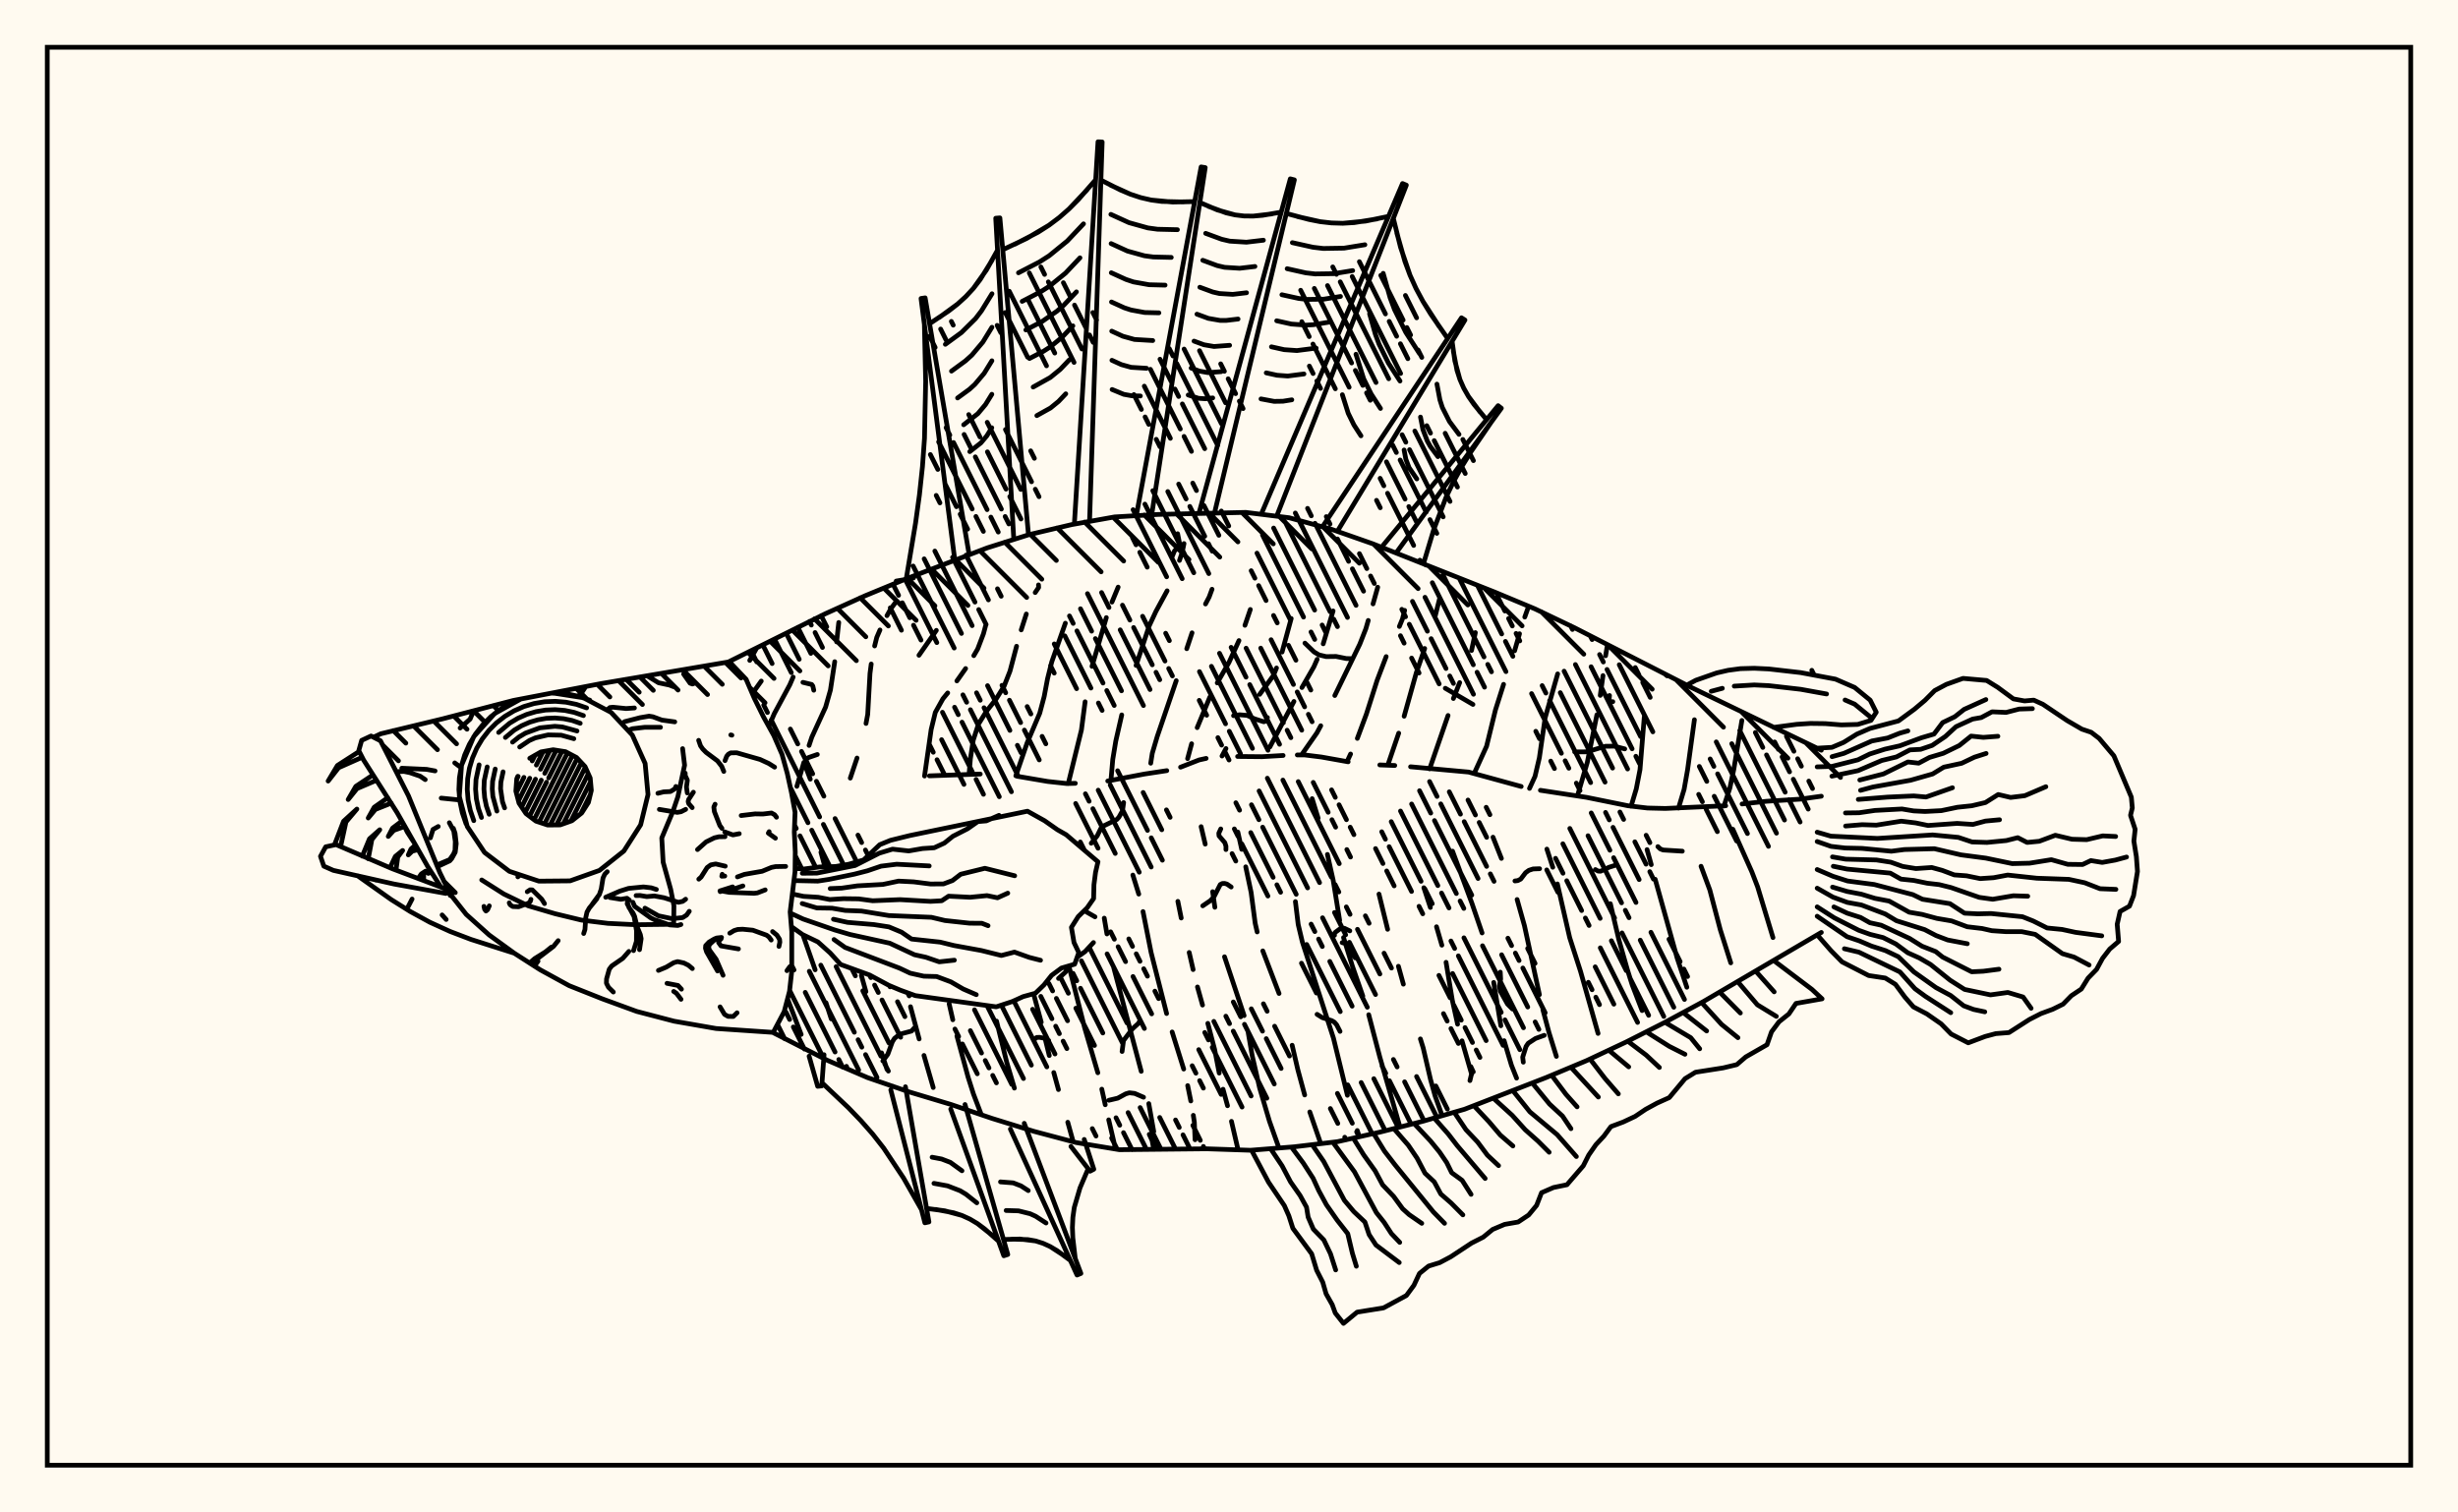 <svg xmlns="http://www.w3.org/2000/svg" width="520" height="320"><rect x="0" y="0" width="520" height="320" fill="floralwhite"/><rect x="10" y="10" width="500" height="300" stroke="black" stroke-width="1" fill="none"/><path stroke="black" stroke-width="1" fill="none" stroke-linecap="round" stroke-linejoin="round" d="
M 154.32 139.94 174.61 129.85 183.04 126.04 191.59 122.51 208.87 115.91 217.69 113.12 226.69 111 235.8 109.37 245.03 108.84 263.53 108.41 272.71 109.54 281.63 111.97 290.36 115.03 316.16 125.25 324.7 128.81 333.04 132.79 357.75 145.42 385.31 158.73 
M 385.31 197.28 360.37 211.9 352.23 216.3 343.98 220.48 335.61 224.42 327.08 227.99 309.84 234.69 300.95 237.25 291.98 239.52 282.96 241.55 273.77 242.64 264.55 243.37 255.31 243.06 236.81 243.25 227.68 241.74 218.74 239.37 209.9 236.64 201.15 233.67 192.29 231.01 183.54 228 175.04 224.34 163.58 218.49 
M 196.62 164.15 207.38 163.77 
M 215.14 164.23 221.65 165.34 225.71 165.78 227.49 165.73 
M 234.35 165.24 242.1 163.77 246.84 163.05 
M 249.75 162.32 253.67 160.79 255.16 160.46 
M 261.82 160.05 266.97 160.1 271.45 159.84 
M 274.45 159.73 276.02 159.73 279.56 160.17 285.21 161.18 
M 291.9 161.84 295.07 161.96 
M 298.41 162.23 310.69 163.35 321.82 166.4 
M 325.88 167.21 335.63 168.7 344.41 170.48 348.53 170.96 352.31 171.05 365.08 170.48 
M 368.54 170.1 373.72 169.53 380.86 169.08 385.31 168.46 
M 160.09 137.08 158.61 139.73 
M 161.05 144.1 159.15 146.75 
M 166.61 211.34 169.49 218.86 
M 167.79 143.25 167.09 144.88 163.8 151 162.64 153.7 
M 169.9 197.91 172.45 205.19 
M 174.74 212.15 175.86 215.58 
M 179.07 225.61 179.27 226.16 
M 177.44 131.7 176.99 135.81 
M 176.59 140 175.68 146 174.66 149.6 171.74 155.97 171.16 157.72 
M 170.06 161.31 168.58 166.37 
M 173.67 180.31 174.52 183.4 
M 182.23 206.39 183.19 209.81 
M 186.5 222.76 187.65 226.27 
M 188.87 229.81 188.88 229.83 
M 193.53 121.78 193.23 122.3 
M 189.41 127.52 188.45 128.81 187.64 130.26 
M 186.16 133.28 185.48 134.86 185.03 136.67 
M 184.31 140.49 184.05 142.49 183.57 151.14 183.21 153.07 
M 181.31 160.38 179.88 164.63 
M 192.62 213 194.45 219.82 
M 195.47 223.31 197.43 230.1 
M 198.09 133.37 194.41 138.64 
M 200.8 212.4 201.57 215.76 
M 202.44 219.19 204.8 227.89 205.94 231.47 207.61 235.86 
M 208.52 132.35 208.05 134.1 206.83 137.31 206.01 138.72 
M 204.28 141.45 202.43 144.07 
M 200.49 146.61 199.48 147.84 197.87 150.73 196.99 154.36 195.59 164.19 
M 210.82 216.04 212.98 224.76 214.6 230.22 
M 217.12 129.91 216.04 133.27 
M 215.06 136.73 213.67 141.99 212.41 145.2 210.7 147.95 208.71 150.45 206.99 153.22 205.89 156.62 205.29 160.53 205.01 163.82 
M 218.65 210.25 220.28 216.28 
M 221.11 219.8 221.98 223.33 
M 222.93 226.93 223.92 230.53 
M 225.89 237.44 227.04 241.57 
M 225.38 131.85 222.5 140.05 221.61 143.61 220.9 147.37 219.96 150.9 217.28 157.21 214.9 164.14 
M 226.2 204.65 229.46 217.46 232.25 226.97 
M 233.09 230.44 233.82 233.74 
M 234.55 236.93 235.98 243.01 
M 236.55 124.22 235.24 127.39 
M 234.05 130.67 231.02 140.99 
M 229.56 148.48 228.78 154.44 225.99 165.79 
M 233.61 194.26 234.18 197.6 
M 235.55 204.49 241.43 226.67 
M 243.03 233.5 244.08 239.41 
M 244.39 242.04 244.51 243.11 
M 250.48 115 250.09 116.88 249.52 118.58 
M 246.91 125 244.54 129.36 243.12 132.41 240.34 140.79 
M 237.31 151.26 236.05 156.79 235.41 160.68 235.02 165.18 
M 239.66 185.14 240.91 189.17 
M 241.81 192.87 243.52 201.53 246.8 214.44 
M 247.97 218.34 250.42 226.19 
M 251.26 229.69 251.92 232.94 
M 252.45 235.98 252.67 237.43 252.82 241.14 
M 256.41 124.67 255.8 126.32 255.03 127.79 
M 252.18 133.89 251.06 137.25 
M 248.84 144.02 244.81 155.85 243.77 159.37 243.44 161.48 
M 249.18 190.71 249.89 194.23 
M 251.58 201.52 252.41 205.14 
M 253.33 208.82 254.4 212.65 
M 255.52 216.52 256.96 222.04 257.93 227.04 
M 258.74 230.46 259.69 233.95 
M 260.52 237.25 261.92 243.28 
M 264.51 128.95 263.37 132.3 
M 262.11 135.53 259.99 140.16 257.51 144.49 
M 255.95 147.48 253.27 153.95 
M 252.09 157.36 251.24 160.51 
M 254.1 174.9 254.97 178.6 
M 256.54 188.66 257.01 191.96 
M 259.05 202.43 263.2 214.88 
M 264.06 218.47 264.91 223.37 266.48 230.19 268.57 237.27 270.57 242.89 
M 273.16 130.86 271.23 137.96 
M 270.05 141.33 269.39 142.94 266.49 146.91 
M 259.36 158.37 258.52 159.96 
M 261.87 176.04 262.69 179.7 
M 263.54 183.4 264.68 188.82 265.54 195.35 265.96 197.18 
M 267.15 201.19 270.59 210.2 
M 273.36 221.15 274.57 226.36 276.01 231.67 
M 277.09 235.26 279.41 241.97 
M 282.02 129.26 279.93 136.22 
M 278.65 139.5 277.95 141.09 275.43 145.47 
M 273.74 148.41 268.64 158.05 
M 274.05 190.76 274.64 195.61 275.52 199.31 282.1 219.65 285.05 231.74 
M 287.14 239.19 287.57 240.51 
M 291.46 124.24 290.47 127.77 
M 289.46 131.27 288.95 133.03 287.67 136.29 282.38 147.16 
M 279.41 153.55 278.59 155.07 275.36 159.7 
M 277.59 168.98 278.86 173.11 
M 280.82 180.78 282.05 186.29 283.41 194.74 
M 284.23 198.36 286.11 204.42 288.31 210.74 
M 289.56 214.69 291.91 223.67 296.17 238.46 
M 297.16 129.14 296.7 130.94 296.04 132.55 
M 293.25 138.92 291.33 143.96 289.07 151.07 287.15 156.23 
M 285.72 159.53 284.97 161.15 
M 291.73 189.17 293.56 196.62 
M 295.84 204.44 296.89 208.23 
M 300.49 219.81 301.08 221.71 302.63 228.38 303.6 231.86 305.09 236.06 
M 304.55 126.67 303.64 130.28 
M 301.4 137.2 299.62 142.36 297.05 151.54 
M 295.9 155.12 293.59 161.89 
M 301.22 187.82 302.6 192 
M 303.9 196.08 305.03 199.98 
M 305.92 203.6 307.25 211.66 308.36 216.7 
M 309.29 220.21 311.33 227.29 
M 312.12 133.84 311.31 137.63 
M 308.8 144.42 307.47 147.79 
M 306.34 151.38 302.44 162.68 
M 307.29 180.08 311.4 191.14 313.54 197.39 
M 316 207.86 317.51 217.03 
M 318.2 220.18 319.75 225.37 320.84 228.11 
M 323.39 128.26 322.57 130.56 
M 321.46 134.08 320.42 137.7 
M 318.09 144.79 316.37 150.2 314.49 157.89 311.89 163.6 
M 315.85 177.13 317.63 181.62 
M 320.95 190.32 322.5 195.84 325.67 210.45 
M 326.4 213.62 327.71 218.51 329.26 223.51 
M 329.53 142.58 326.88 151.88 325.66 160.32 324.74 164.26 323.57 166.81 
M 327.25 179.65 328.5 183.49 
M 329.47 187.02 332.08 198.41 334.37 205.52 338.08 218.65 
M 340.06 136.42 339.67 138.74 
M 339.12 142.94 338.54 147.13 
M 337.83 151.23 335.8 161.3 333.71 168.4 
M 340.68 191.21 342.48 198.84 344.28 205.16 345.31 208.41 347.39 213.81 
M 347.86 151.64 346.95 162.83 346.16 166.91 345.06 170.59 
M 348.44 179.76 349.33 182.94 
M 350.16 186.03 354.81 202.71 356.86 208.88 
M 358.46 152.28 357.01 162.89 356.28 167.02 355.09 170.98 
M 359.86 183.28 361.72 188.3 363.93 196.7 366.15 203.72 
M 368.5 152.43 366.8 162.74 365.96 166.73 364.71 170.53 
M 366.59 175.45 370.61 184.46 371.84 187.66 375.08 198.37 
M 241.92 232.15 240.04 231.34 238.92 231.21 238.16 231.43 236.46 232.35 234.59 232.79 
M 325.71 183.8 324.33 183.85 323.44 184.14 322.75 184.64 321.72 185.99 321.1 186.31 320.49 186.39 
M 231.33 199.42 229.54 201.34 227.86 202.54 
M 226.29 204.31 225.38 205.7 223.93 207.02 
M 243.13 240 243.73 241.31 244.07 243.12 
M 219 125.37 219.73 124.29 219.7 123.75 
M 254.45 191.65 256.05 190.56 256.82 189.76 258.15 187.15 258.57 186.93 259.06 186.91 259.57 187.05 260.46 187.67 
M 341.2 148.46 340.69 148.46 340.39 148.23 340.5 147.15 
M 237.38 222.47 237.68 220.16 239.57 217.68 240.85 216.51 241.17 215.92 
M 221.86 220.14 221.3 219.73 219.93 219.48 219.32 219.5 218.88 219.86 
M 355.9 180.09 351.84 179.84 351.24 179.61 350.73 179.12 
M 193.4 217.51 192.84 218.15 190.34 218.82 189.23 219.71 188.78 220.43 187.82 223.05 186.77 224.48 
M 283.94 199.44 284.56 199.6 284.93 199.92 286.71 202.67 
M 326.69 219.05 324.84 219.72 323.3 220.73 322.85 221.4 322.13 223.67 322.26 224.73 
M 310.97 228.63 311.29 227.3 311.12 225.75 
M 172.16 146.04 171.96 145.15 171.72 144.82 169.86 144.37 
M 258.26 175.38 257.84 176.29 257.89 176.85 259.12 178.29 259.36 179.05 259.35 179.75 
M 343.72 158.45 341.48 157.87 339.65 157.89 335.72 159.07 333.12 159.08 
M 285.56 196.95 284.4 196.4 283.46 196.54 282.47 197.27 282.28 197.6 282.32 197.89 
M 249.13 112.92 249.56 115.06 249.36 115.52 248.45 116.6 247.94 117.85 
M 260.96 151.42 262.23 151.23 263.85 151.36 265.38 152.08 267.36 152.71 267.82 152.55 268.13 151.81 
M 311.61 149.04 305.76 145.62 
M 352.38 142.74 352.69 143 
M 230.86 178.41 232.13 176.83 232.89 175.27 233.44 174.76 236.28 173.38 236.71 172.9 237.46 171.57 237.71 169.8 
M 231.65 193.98 229.38 192.68 
M 283.49 218.22 282.77 216.82 282.3 216.28 281.75 215.95 279.73 215.3 278.63 214.61 
M 171.42 164.85 170.47 162.34 170.43 160.97 170.64 160.56 171.04 160.28 172.91 159.63 
M 341.83 183.04 340.38 183.5 338.63 184.33 338.07 184.3 337.51 183.98 
M 285.74 139.35 284.81 139.33 282.65 138.89 280.55 138.92 279.04 138.56 277.99 137.93 276.06 136.07 
M 319.96 213.48 318.91 212.42 317.38 209.67 317.21 208.54 317.47 207.14 317.39 205.68 
M 311.68 226.78 311.16 225.67 
M 189.59 122.94 191.16 122.67 
M 201.96 118.23 194.85 63.15 195.72 63.02 205.04 117.4 
M 214.45 113.75 210.65 46.17 211.53 46.1 217.58 113.16 
M 227.31 110.47 232.29 30 233.17 30.04 230.5 110.28 
M 240.47 108.69 254.1 35.32 254.97 35.46 243.65 108.89 
M 253.73 108.28 272.97 37.84 273.83 38.06 256.91 108.63 
M 267.02 108.31 296.71 38.83 297.52 39.17 270.11 109.15 
M 280.04 111.05 309.18 67.24 309.92 67.71 282.96 112.36 
M 292.59 115.39 316.93 85.83 317.62 86.37 295.36 116.98 
M 300.38 118.52 301.6 119.54 
M 191.72 122.46 193.69 110.67 194.51 104.71 195.15 98.73 195.58 92.74 195.83 80.72 195.56 68.66 
M 196.66 68.49 200.69 65.8 202.57 64.34 204.32 62.75 205.92 61.02 208.67 57.15 211.03 52.93 
M 212.13 52.84 217.18 50.46 221.92 47.65 224.1 46.01 226.16 44.2 228.11 42.24 231.79 38.04 
M 232.9 38.1 237.06 40.21 239.17 41.1 241.33 41.81 243.53 42.32 248.08 42.75 252.74 42.65 
M 253.83 42.84 257.53 44.42 261.28 45.47 263.19 45.7 265.13 45.72 267.09 45.56 271.05 44.88 
M 272.13 45.16 276.9 46.43 279.29 46.9 281.68 47.17 284.08 47.24 288.9 46.78 293.74 45.78 
M 294.77 46.2 296.29 52.32 298.29 58.21 299.57 61.04 301.04 63.78 302.67 66.44 306.26 71.62 
M 307.2 72.21 307.78 76.35 308.85 80.28 309.66 82.12 310.66 83.88 311.83 85.56 314.49 88.79 
M 315.37 89.47 311.19 95.58 309.26 98.71 307.49 101.92 305.91 105.23 303.3 112.09 301.17 119.18 
M 198.7 67.17 202.57 64.34 204.32 62.75 205.92 61.02 207.36 59.15 209.87 55.07 
M 199.99 72.85 203.41 70.35 206.37 67.42 207.64 65.76 209.86 62.15 
M 201.29 78.52 204.25 76.35 205.6 75.13 207.93 72.37 209.85 69.24 
M 202.58 84.2 205.1 82.36 206.23 81.33 208.21 78.98 209.84 76.33 
M 203.87 89.87 206.87 87.52 208.49 85.59 209.83 83.42 
M 205.16 95.55 207.51 93.71 208.77 92.21 209.82 90.5 
M 214.68 51.68 219.61 49.13 221.92 47.65 224.1 46.01 226.16 44.2 229.97 40.17 
M 215.46 57.72 219.89 55.43 221.97 54.1 225.79 50.99 229.22 47.36 
M 216.24 63.76 220.18 61.72 222.03 60.54 225.42 57.78 228.47 54.55 
M 217.02 69.81 220.46 68.02 223.61 65.83 225.05 64.57 227.72 61.75 
M 217.79 75.85 220.75 74.32 222.14 73.43 224.68 71.36 226.97 68.94 
M 218.57 81.89 222.19 79.87 224.31 78.14 226.22 76.13 
M 219.35 87.93 222.24 86.32 223.94 84.93 225.47 83.32 
M 234.97 39.19 239.17 41.1 241.33 41.81 243.53 42.32 245.78 42.62 250.4 42.73 
M 235.01 45.36 238.85 47.11 242.83 48.22 244.88 48.5 249.09 48.6 
M 235.06 51.54 238.52 53.12 242.12 54.12 243.98 54.37 247.79 54.46 
M 235.1 57.71 238.2 59.12 239.79 59.65 243.08 60.24 246.48 60.33 
M 235.14 63.89 237.87 65.13 239.28 65.59 242.17 66.12 245.17 66.19 
M 235.19 70.06 237.55 71.14 240 71.82 243.87 72.05 
M 235.23 76.23 237.23 77.14 239.3 77.72 242.56 77.92 
M 235.27 82.41 237.74 83.43 239.46 83.74 241.25 83.78 
M 255.68 43.67 259.39 45.04 261.28 45.47 263.19 45.7 265.13 45.72 269.07 45.26 
M 255.06 49.37 258.45 50.62 260.17 51.02 263.69 51.24 267.28 50.82 
M 254.45 55.07 257.51 56.2 259.07 56.56 262.25 56.76 265.49 56.38 
M 253.83 60.77 256.57 61.78 257.96 62.1 260.8 62.28 263.71 61.94 
M 253.22 66.47 255.63 67.36 258.1 67.79 259.36 67.8 261.92 67.5 
M 252.6 72.17 254.69 72.94 256.83 73.31 260.13 73.06 
M 251.99 77.87 253.75 78.52 255.56 78.84 258.35 78.63 
M 251.37 83.57 253.54 84.27 255.04 84.37 256.56 84.19 
M 274.51 45.83 279.29 46.9 281.68 47.17 284.08 47.24 286.49 47.1 291.32 46.32 
M 273.4 51.34 277.76 52.31 279.95 52.57 284.34 52.5 288.75 51.78 
M 272.3 56.85 276.24 57.73 278.22 57.96 282.18 57.9 286.17 57.25 
M 271.19 62.36 274.72 63.14 276.48 63.35 280.03 63.3 283.59 62.72 
M 270.09 67.87 273.19 68.56 276.31 68.79 277.88 68.7 281.02 68.18 
M 268.98 73.38 271.67 73.98 274.37 74.17 278.44 73.65 
M 267.88 78.89 270.15 79.39 272.43 79.56 275.86 79.12 
M 266.77 84.4 269.55 84.92 271.42 84.89 273.29 84.59 
M 295.5 49.28 297.21 55.3 298.29 58.21 299.57 61.04 301.04 63.78 304.44 69.04 
M 292.62 57.83 294.09 63.02 295.02 65.52 297.39 70.3 300.31 74.83 
M 289.74 66.39 290.97 70.73 291.75 72.83 293.73 76.83 296.18 80.62 
M 286.86 74.95 288.49 80.14 290.08 83.36 292.05 86.42 
M 283.98 83.51 285.22 87.44 286.42 89.89 287.92 92.21 
M 307.46 74.3 308.23 78.35 308.85 80.28 309.66 82.12 310.66 83.88 313.13 87.19 
M 303.99 81.27 304.62 84.61 305.13 86.2 306.63 89.17 308.66 91.9 
M 300.51 88.24 301.02 90.87 301.95 93.32 302.6 94.47 304.2 96.62 
M 297.04 95.21 297.41 97.14 298.09 98.93 299.73 101.33 
M 168.19 183.74 170.06 183.86 173.39 183.43 176.77 183.33 179.56 182.85 182.7 181.95 186.11 178.72 188.39 177.79 192.48 176.78 217.37 171.63 220.99 173.65 223.7 175.55 225.56 176.61 232.28 182.34 231.77 184.55 231.43 187.2 231.36 190.11 229.98 192.09 228.1 193.93 226.66 196.21 227.21 199.42 228.22 201.54 227.35 204 224.55 204.82 222.47 206.36 220.86 208.38 219.05 210.14 216.45 210.86 214.16 211.9 210.76 213.02 193.64 210.65 190.46 209.49 188.05 208.48 183.97 206.29 177.84 204.06 175.62 201.62 173.03 199.29 169.78 197.73 167.42 196.05 
M 169.73 184.76 172.82 184.73 180.9 183.12 186.02 180.51 188.82 179.66 192.25 180.04 195.17 179.53 197.63 179.37 199.78 178.38 201.58 176.94 204.69 175.35 206.86 173.83 208.66 173.68 211.34 172.51 
M 167.97 186.31 173.01 186.42 175.4 186.05 180.75 184.95 183.51 184.24 186.39 183.26 189.7 182.85 196.58 183.21 
M 175.63 188 178.04 187.91 181.39 187.42 186.79 187.12 190.1 186.42 193.29 186.58 196.84 187.03 199.58 187.02 201.51 186.3 203.24 184.97 208.36 183.71 214.66 185.29 
M 167.63 189.15 170 189.65 173.1 189.84 175.54 190.32 178.42 190.14 181.65 190.18 184.63 190.58 190.41 190.34 196.85 190.71 199.23 190.58 200.68 189.61 205.23 189.84 208.81 189.49 211.03 189.95 213.2 188.97 
M 169.71 191.17 172.8 192.1 176.02 192.15 178.82 192.63 182.25 192.76 188.04 193.71 197.04 194.08 199.91 194.76 205.15 195.33 207.71 195.34 209.03 195.86 
M 176.32 194.49 179.3 195.15 184.88 195.62 188.06 196.11 190.74 197.23 192.84 198.68 198.89 199.33 201.81 200.05 207.62 201.11 211.84 202.16 214.61 201.44 217.74 202.56 220.13 203.17 
M 167.18 193.18 169.9 194.44 176.59 196.76 179.81 197.71 188.23 199.56 193.46 202 195.87 202.53 198.7 203.5 201.9 203.15 
M 176.44 198.78 178.77 200.45 190.31 204.84 192.55 205.9 195.44 206.54 198.15 206.61 201.17 207.74 203.77 209.25 206.54 210.45 
M 229.37 241.08 231.4 247.38 230.61 247.8 226.56 242.56 
M 216.68 237.67 228.67 269.43 227.85 269.77 213.75 238.89 
M 204.15 233.69 213.2 265.42 212.36 265.69 201.13 234.66 
M 191.55 229.93 196.52 258.53 195.66 258.72 188.45 230.6 
M 174.33 223.15 173.85 229.75 172.98 229.84 171.17 223.47 
M 230.21 247.27 228.48 251.33 227.27 255.46 226.97 257.57 226.87 259.71 226.96 261.88 227.47 266.26 
M 226.44 266.68 223.64 264.62 222.18 263.75 220.67 263.06 219.1 262.56 215.78 262.15 212.29 262.25 
M 211.24 262.59 208.32 260.02 206.8 258.89 205.19 257.93 203.5 257.16 199.87 256.18 196.02 255.67 
M 194.93 255.91 191.15 249.25 186.95 242.92 184.62 239.94 182.11 237.09 179.47 234.35 173.9 229.09 
M 225.05 265.62 222.18 263.75 220.67 263.06 219.1 262.56 217.47 262.27 214.05 262.17 
M 221.29 258.76 219.09 257.33 217.93 256.8 215.48 256.19 212.85 256.11 
M 217.53 251.9 216 250.91 214.35 250.27 211.66 250.06 
M 209.8 261.27 206.8 258.89 205.19 257.93 203.5 257.16 201.73 256.59 197.96 255.89 
M 206.65 254.49 204.35 252.67 203.12 251.93 200.46 250.9 197.58 250.37 
M 203.51 247.71 201.05 245.93 199.2 245.22 197.19 244.84 
M 375.23 203.22 383.31 209.32 385.47 211.33 379.95 212.3 378.44 214.53 376.36 216.19 374.77 218.32 373.82 221.04 369.32 223.62 367.43 225.25 364.55 225.94 358.69 226.86 356.48 228.22 353.14 232.23 350.56 233.39 348.14 234.71 345.91 236.21 343.4 237.39 340.8 238.36 339.3 240.39 337.62 242.19 336.1 244.38 334.95 246.66 331.5 250.66 328.65 251.25 326.12 252.35 325.07 255.04 323.39 257.07 321.17 258.55 318.31 259.05 315.78 260.12 313.79 261.75 311.31 263.01 306.91 265.91 304.57 267.15 302.23 267.87 300.29 269.44 299.12 271.94 297.54 274.09 292.69 276.72 287.1 277.62 284.22 280 282.48 277.8 281.84 276.04 280.54 273.74 279.83 271.28 278.54 268.75 277.49 265.28 273.51 259.88 272.66 257.23 271.71 255.08 268.36 250.12 264.78 243.38 
M 371.44 205.48 375.33 209.85 
M 367.65 207.73 371.78 212.59 375.79 215.04 
M 363.83 209.94 368.18 214.33 
M 359.99 212.12 364.21 216.74 367.67 219.55 
M 356.14 214.27 361.05 218.13 
M 352.23 216.3 357.68 219.55 359.58 221.9 
M 348.31 218.33 353.14 221.38 356.46 223.06 
M 344.36 220.29 348.26 223.24 351.05 225.85 
M 340.4 222.24 344.56 225.72 
M 336.39 224.08 339.54 228.17 342.37 231.44 
M 332.34 225.81 338.14 232.11 
M 328.27 227.52 331.29 231.54 333.64 234.18 
M 324.17 229.14 327.81 233.59 330.56 236.14 332.34 238.8 
M 320.07 230.77 323.65 235.24 329.42 240.06 333.49 244.7 
M 315.96 232.38 319.91 235.97 322.67 239.03 325.38 241.44 327.73 243.79 
M 311.86 234 314.97 237.3 317.39 240.15 320.06 242.46 
M 307.65 235.33 310.13 239.02 312.6 241.63 314.67 244.41 317.03 246.62 
M 303.42 236.56 306.37 239.91 308.28 242.39 314.19 249.34 
M 299.16 237.71 302.65 241.43 304.55 243.76 306.06 245.98 307.11 248.12 309.32 249.73 311.21 252.7 
M 294.88 238.79 297.92 242.28 299.79 245.04 301.46 248.22 303.42 250.05 304.81 252.63 306.99 254.53 309.48 257.04 
M 290.6 239.83 292.88 243.54 295.11 246.44 303.23 256.41 305.6 258.83 
M 286.3 240.81 288.48 244.32 290.91 247.72 292.5 250.69 294.82 253.12 296.73 255.74 298.1 256.98 300.78 258.83 
M 281.97 241.67 286.54 247.92 291.18 256.56 292.82 258.63 294.35 260.99 296.12 262.86 
M 277.59 242.19 280.03 245.73 284.4 253.95 286.41 256.35 288.75 258.55 289.64 261.21 291.09 263.42 296.02 267.13 
M 273.21 242.69 275.72 246.08 277.79 249.29 278.99 251.91 280.61 254.9 282.87 258.14 285.12 261.01 286.1 265.15 286.94 267.91 
M 268.81 243.05 271.23 246.66 273.02 250.06 275.04 252.94 276.4 255.41 276.74 257.51 277.84 260.05 280.06 262.34 281.47 265.27 282.57 268.69 
M 384.43 158.3 387.56 158.12 390.03 157.07 392.82 155.33 395.61 154.12 401.63 152.53 405.02 150.04 407.24 148.17 409.29 146.11 411.77 144.79 415.29 143.53 420.28 143.97 422.62 145.42 425.95 147.87 428.3 148.3 430.25 148.13 432.18 149.01 437.33 152.47 440.43 154.27 442.41 154.94 444.09 156.23 447.2 159.91 450.89 168.65 451.1 170.94 450.72 172.5 451.7 175.46 451.43 177.95 451.96 181.26 452.19 184.38 451.37 189.48 450.5 191.72 448.51 192.85 447.9 195.55 448.2 199.19 446.32 200.8 444.8 202.77 443.54 205.1 441.74 206.95 440.31 209.26 438.19 210.68 436.45 212.46 434.26 213.54 431.78 214.45 429.33 215.7 425.01 218.47 422.21 218.69 419.97 219.29 416.39 220.64 412.77 218.78 410.64 216.61 407.62 214.51 404.79 213.03 403.01 210.99 400.99 208.26 398.84 206.93 395.32 206.4 389.69 203.51 387.36 201.14 384.43 197.79 
M 387.58 160.09 390.09 159.39 395.99 156.78 399.34 156.14 401.91 155.12 403.62 154.64 
M 384.43 162.25 387.56 162.15 393.05 160.76 395.55 159.53 398.78 158.5 401.9 157.8 406.51 156.09 409.15 155.31 410.98 152.88 413.54 151.65 415.52 150.09 420.12 148.01 
M 387.54 164.22 393.08 163.05 398.09 160.9 401.19 160.15 404.05 158.66 406.32 158.54 408.76 157.71 411.54 155.83 413.8 153.75 417.31 152.14 419.14 151.82 421.43 150.6 424.4 150.73 427.16 150.02 429.96 149.93 
M 393.45 165.03 398.45 163.75 403.62 161.21 405.9 161.47 408.2 160.25 411.11 159.38 414.49 157.74 416.99 155.74 419.57 156.01 422.66 155.78 
M 393.6 167.22 396.18 166.52 404.19 165.08 408.86 163.75 411.22 162.31 415 161.49 417.7 160.2 420.17 159.41 
M 393.13 169.14 399.32 168.65 404.85 168.4 407.46 168.63 413.05 166.67 
M 390.42 172 393.3 171.96 396.64 171.47 402.37 171.16 404.84 171.57 407.25 171.69 410.7 171.51 414.1 170.8 417.14 170.48 420.03 169.8 422.73 168.1 425.35 168.72 428.36 168.35 432.81 166.45 
M 390.44 174.77 393.93 174.48 396.94 174.58 402.22 173.74 405.28 174.11 407.87 174.65 414.04 174.21 417.38 174.43 420.02 173.72 423.01 173.44 
M 384.43 176.07 387.32 176.91 397.16 177.39 408.86 176.65 414.29 177.17 417.2 178.14 420.36 178.24 424.45 177.84 426.87 177.23 428.84 178.24 431.42 177.99 434.81 176.72 438.34 177.56 441.45 177.65 444.84 176.85 447.58 176.98 
M 384.43 178.05 387.35 179.07 390.36 179.42 393.92 179.5 400.13 180.1 402.9 179.74 409.23 179.57 414.85 180.87 420.11 181.56 425.71 182.72 429.37 182.63 433.97 181.89 437.45 182.87 440.58 182.91 442.33 182.08 444.73 182.47 447.51 181.97 449.88 181.33 
M 387.67 181.3 390.46 181.78 396.97 181.95 400.01 182.42 402.51 183.31 405.32 183.77 408.67 183.54 410.89 184.15 413.44 185.11 416.03 185.3 418.91 185.89 421.76 185.7 424.74 185.14 430.91 185.81 437.68 186.05 441.03 186.77 444.26 188.03 447.63 188.17 
M 387.84 183.28 390.76 183.88 399.9 184.73 402.16 186 404.87 186.28 407.72 186.87 410.24 187.16 412.77 187.79 418.71 189.86 421.58 190.26 425.93 189.52 428.98 189.62 
M 384.43 183.97 387.79 185.41 390.87 186.4 396.51 187.14 404.67 189.28 406.7 190.26 412.51 191.19 415.6 193.21 418.45 193.35 421.2 193.28 427.87 193.96 430.15 194.87 433.08 196.34 436.25 196.65 439.07 197.26 444.64 198 
M 387.68 187.69 390.76 188.61 393.78 189.19 396.65 190.07 399.67 190.65 403.89 193 406.64 193.47 409.74 194.31 412.85 194.84 416.17 196.08 419.32 196.45 421.37 196.91 424.42 197.12 427.73 197.12 430.56 197.69 436.31 201.77 438.78 202.5 441.96 204.18 
M 384.43 187.92 387.77 189.81 390.82 190.93 393.78 191.47 398.84 193.38 401.22 194.81 407.18 196.69 409.58 197.94 412.04 198.88 416.19 199.67 
M 387.97 191.88 390.79 193.21 393.6 194.11 395.58 195.23 397.97 195.75 404 198.56 406.6 200.19 409.51 201.33 410.96 202.49 417.12 205.61 419.57 205.49 422.89 205.06 
M 384.43 191.87 388.03 194.18 393.21 196.82 395.64 197.69 398.38 198.37 401.08 199.72 403.59 201.58 406.06 202.69 408.4 204.05 412.56 207.39 415.62 209.34 421.09 210.49 424.77 209.98 427.99 210.94 429.69 213.33 
M 384.43 193.85 390.74 198.18 393.38 199.08 395.9 200.16 398.87 201.12 401.6 202.42 404.88 205.62 409.56 208.95 412.67 210.62 415.43 212.8 417.53 213.58 419.89 214.08 
M 390.19 200.73 393.26 201.46 401.94 205.64 405.12 209.19 407.32 210.8 412.69 214.26 
M 356.82 144.97 358.75 143.93 363.16 142.38 365.58 141.82 368.2 141.47 371.11 141.39 374.23 141.54 380.95 142.31 388.3 143.69 392.36 145.45 395.65 148.14 396.93 150.69 395.82 152.41 393.02 153.27 389.54 153.37 386.15 153.1 383.01 153.06 380.09 153.25 375.23 153.9 
M 362.02 146.26 364.37 145.63 
M 366.89 145.17 371.11 144.92 374.23 145.07 380.95 145.84 386.42 146.83 
M 390.33 148.1 392.36 148.98 395.65 151.67 395.79 151.95 
M 79.02 155.98 80.56 155.25 93.6 152.1 108.59 148.2 127.06 144.65 154.32 140.02 157.85 143.73 159.57 147.72 161.53 151.69 163.7 155.62 165.44 159.61 166.56 163.67 167.45 167.76 168.2 171.86 168.04 176.07 168.24 180.24 168.19 184.43 167.16 192.94 167.5 197.09 167.5 205.47 167.03 209.71 165.9 214.04 163.58 218.43 151.49 217.61 142.61 216.06 134.72 214 127.39 211.32 120.4 208.54 114.27 205.18 108.79 201.67 103.47 197.81 98.63 193.46 94.71 188.49 
M 87.6 178.27 86.16 176.04 85.01 173.7 
M 144.41 158.39 144.83 161.9 143.4 168.59 142.36 171.66 140 177.29 140.29 182.42 141.88 188.14 142.57 191.62 142.52 195.56 134.51 195.65 128.6 195.36 123 194.67 117.42 193.32 111.75 191.65 106.59 189.15 101.91 186.18 
M 93.29 187.7 90.52 183.39 84.02 171.95 76.92 160.8 75.9 158.81 76.51 156.65 78.5 155.72 80.49 156.73 86.42 168.39 93.06 184.66 94.89 188.4 
M 94.32 189.03 83.36 187.04 70.52 184.15 68.51 183.26 67.8 181.18 68.9 179.17 71.09 178.7 83.01 183.81 94.61 188.19 
M 98.85 174.87 97.17 168.5 97.64 161.92 100.23 155.85 104.65 150.96 110.19 147.89 
M 116.91 146.61 123.43 147.63 129.26 150.71 133.77 155.52 136.48 161.53 137.09 168.1 135.53 174.51 131.98 180.06 126.82 184.16 120.6 186.37 114.01 186.43 107.75 184.35 102.51 180.36 98.85 174.87 
M 98.6 174.31 97.8 171.96 97.29 169.53 97.08 167.06 97.19 164.58 97.59 162.13 98.3 159.75 99.3 157.48 100.57 155.34 102.1 153.38 103.85 151.63 105.81 150.1 107.94 148.83 110.01 147.93 
M 116.71 146.65 120 146.82 122.43 147.33 124.78 148.14 
M 100.23 173.63 99.5 171.49 99.03 169.28 98.85 167.02 98.94 164.76 99.31 162.53 99.96 160.36 100.87 158.28 102.03 156.34 103.42 154.55 105.02 152.95 106.81 151.56 108.75 150.4 110.82 149.49 112.99 148.85 115.23 148.47 117.49 148.38 119.74 148.57 121.96 149.03 124.1 149.77 
M 101.86 172.96 101.2 171.02 100.78 169.02 100.61 166.98 100.7 164.94 101.36 161.82 
M 105.49 154.97 107.8 153.02 109.56 151.97 111.43 151.15 113.39 150.57 115.41 150.23 117.45 150.14 119.49 150.31 121.49 150.73 123.43 151.4 
M 103.49 172.28 102.9 170.56 102.53 168.77 102.38 166.95 102.45 165.12 103.07 162.26 
M 106.92 156.03 108.8 154.47 110.37 153.54 112.04 152.81 113.79 152.29 115.59 151.98 117.41 151.91 119.23 152.06 121.02 152.43 122.75 153.03 
M 105.12 171.61 104.27 168.51 104.14 166.91 104.21 165.31 104.77 162.71 
M 108.43 157.02 109.79 155.93 111.17 155.11 114.19 154 117.38 153.67 118.98 153.81 122.07 154.66 
M 106.75 170.93 106.3 169.62 105.9 166.88 105.96 165.49 106.43 163.3 
M 109.94 158.05 111.98 156.68 113.25 156.12 115.95 155.49 118.73 155.55 121.4 156.29 
M 109.8 169.93 109.13 167.38 109.32 164.75 109.54 164.25 
M 112.07 160.44 114.43 159.09 117.03 158.63 119.64 159.04 121.97 160.27 123.77 162.19 124.86 164.6 125.1 167.23 124.48 169.79 123.06 172.01 120.99 173.65 118.51 174.53 115.87 174.56 113.37 173.73 111.27 172.13 109.8 169.93 
M 109.62 164.27 109.31 164.88 
M 113.19 159.78 112.59 160.99 
M 110.84 164.48 109.22 167.72 
M 114.9 159.01 113.47 161.87 
M 112.07 164.66 109.68 169.45 
M 116.35 158.75 114.35 162.75 
M 113.29 164.86 110.35 170.75 
M 117.68 158.73 115.24 163.61 
M 114.51 165.07 111.11 171.88 
M 118.91 158.93 116.08 164.59 
M 115.62 165.5 112.02 172.7 
M 120.06 159.27 116.86 165.67 
M 116.71 165.98 112.98 173.43 
M 121.11 159.82 114.04 173.95 
M 122.12 160.44 115.18 174.33 
M 122.99 161.36 116.39 174.55 
M 123.83 162.32 117.72 174.54 
M 124.46 163.71 119.16 174.3 
M 124.93 165.41 120.77 173.73 
M 124.87 168.18 122.88 172.15 
M 93.87 186.41 96.32 188.86 
M 79.2 155.86 79.62 156.29 
M 80.98 157.65 84.3 160.97 
M 83.21 154.58 85.86 157.23 
M 87.49 153.57 92.55 158.62 
M 91.75 152.54 96.59 157.38 
M 95.99 151.48 98.8 154.29 
M 100.18 150.38 102.81 153 
M 104.37 149.28 105.55 150.46 
M 108.59 148.2 108.96 148.57 
M 117.48 146.51 117.71 146.74 
M 121.94 145.68 124.43 148.17 
M 126.35 144.79 129.02 147.46 
M 130.85 144 135.91 149.06 
M 135.38 143.23 138.21 146.06 
M 139.92 142.48 143.44 146 
M 144.47 141.74 149.68 146.95 
M 149.02 141 152.8 144.78 
M 153.52 140.2 156.77 143.45 
M 135.23 146.46 132.45 143.72 
M 147.83 186.01 148.32 185.57 149.6 183.55 150.37 182.99 151.41 182.79 153.43 183.26 
M 141.11 208.05 143.43 208.5 144.16 209.29 
M 113.06 204.41 113.82 203.36 
M 156.22 200.77 152.53 200.13 152.02 199.43 152.1 199.06 152.56 198.63 
M 162.72 175.96 162.54 176.27 164.04 177.34 
M 161.88 188.28 160.22 188.92 159.52 189 154.28 188.8 153.06 188.58 
M 151.8 205.44 149.47 201.37 149.24 200.62 149.29 200.07 150 199.32 151.1 198.67 151.61 198.46 152.64 198.34 
M 133.14 190.43 132.64 190.05 131.34 190.27 129.02 189.89 
M 164.27 172.91 163.88 172.38 163.21 172.01 161.38 172.23 159.75 172.2 156.8 172.55 
M 103.51 191.66 103.15 192.47 102.81 192.75 102.53 192.41 102.38 191.77 
M 152.97 206.35 151.5 202.96 150.04 200.94 149.92 200.31 150.12 199.81 151.08 198.93 151.54 198.64 152.35 198.45 
M 144.96 163.57 144.96 164.08 145.42 165.06 145.22 166.51 145.4 167.77 
M 121.57 147.34 122.17 147.27 122.79 146.96 123.91 145.28 
M 97.34 154.03 99.46 152.14 100.19 150.38 
M 142.52 209.76 143.09 210.14 144.07 211.43 
M 97.37 169.27 93.34 168.86 
M 128.46 184.43 127.94 184.96 127.57 185.76 127.19 188.1 126.8 189.25 125.34 191.24 
M 163.87 162.31 162.63 161.53 160.79 160.68 155.86 159.27 154.58 159.29 154.09 159.57 153.74 159.99 153.38 160.93 
M 126.29 190.14 124.67 192.12 124.18 192.98 123.92 194.15 123.75 196.66 123.48 197.51 
M 146.69 167.61 145.68 169.16 145.58 169.59 145.7 170.03 146.44 170.88 
M 115.19 191.18 114.6 190.24 112.61 188.28 112.15 188.26 111.54 188.67 
M 129.75 209.89 128.73 208.89 128.29 208.02 128.32 207.11 128.89 205.07 129.41 204.38 131.76 202.76 133.04 201.3 
M 135.29 200.93 135.64 198.6 135.47 197.74 134.79 196.08 134.25 193.87 133.91 193.15 133.07 192.04 132.72 190.91 
M 166.21 183.31 164.08 183.35 163.22 183.52 161.23 184.34 157.47 185 156.01 185.53 
M 156.39 176.39 155.05 176.65 153.32 176.01 
M 139.73 153.88 136.38 153.88 133.78 154.18 132.85 154.54 
M 146.47 204.93 145.63 204.22 144.67 203.74 143.35 203.45 142.52 203.69 140.96 204.62 139.29 205.32 
M 147.19 144.46 146.48 144.72 145.99 144.55 144.62 142.61 
M 117.78 146.75 118.48 146.33 
M 110.04 185.12 109.55 185.52 
M 92.52 183.36 95.14 182.14 95.57 181.65 96.31 180.3 96.52 178.5 96.27 176.3 95.91 175.25 
M 153.33 185.35 152.7 185.39 152.79 184.98 
M 163.15 198.89 162.69 198.26 162.19 197.87 159.27 196.81 157.12 196.6 156.07 196.65 155.3 196.89 154.39 197.44 
M 134.03 201.13 134.64 199.16 134.65 196.87 134.15 193.94 132.68 191.21 
M 144.05 195.61 143.38 195.81 141.67 195.69 138.4 194.57 137.62 194.17 134.27 191.77 133.89 190.9 
M 112.62 204.13 113.63 202.88 117.1 200.23 118.08 199.02 
M 142.75 152.73 140.02 152.35 138.12 151.65 137.32 151.52 135.42 151.84 132.12 152.69 
M 154.99 187.64 152.31 188.49 
M 92.38 183.03 95.14 181.87 95.95 180.7 96.26 179.93 96.32 178.04 96 175.82 95.06 174.07 
M 164.79 200.24 164.98 199.34 164.92 198.73 164.36 197.85 163.44 197.1 
M 97.3 162.24 96.2 161.41 
M 147.8 156.64 148.2 157.8 148.67 158.47 149.37 159.18 151.79 160.99 152.68 162.14 153.12 163.22 
M 138.86 188.19 137.78 187.84 136.12 187.65 132.98 187.96 131.16 188.53 128.14 189.84 
M 166.48 205.37 167.06 204.56 167.48 204.25 
M 92.71 174.87 91.61 175.49 91.05 177.27 
M 142.47 145.28 141.63 144.95 139.32 144.46 136.88 142.98 
M 107.73 191.02 107.9 191.41 108.46 191.8 109.71 191.85 111.78 191.1 112.17 190.76 112.32 190.28 
M 139.18 167.84 140.4 167.54 141.84 167.47 142.77 166.9 142.98 166.4 
M 145.82 192.81 145.25 193.61 144.42 194.14 142.19 194.37 139.3 193.76 136.44 192.14 
M 154.6 155.49 154.84 155.55 
M 112.03 203.75 113.14 202.8 115.38 201.41 116.64 200.39 
M 134.22 149.79 132.45 149.91 129.67 149.63 129.03 149.7 128.38 150.25 
M 157.16 187.44 154.6 188.3 153.26 188.37 152.36 188.65 
M 92.04 163.11 90.26 162.78 85 162.54 
M 151.28 170.15 151.01 170.74 151.13 171.72 152.28 174.66 152.73 175.26 
M 147.56 179.75 149.37 178.13 151.12 177.27 152.09 177.04 153.38 177.02 
M 152.33 213.03 153.28 214.62 154.02 215.04 155.13 215.06 155.93 214.28 
M 145.05 190.25 144.43 190.71 143.5 190.91 140.51 189.95 138.43 189.56 136.83 189.7 135.4 189.46 134.57 189.48 
M 89.96 164.95 88.88 164.22 86.72 163.48 85.48 163.22 84.23 163.26 
M 139.49 171.25 143.28 171.88 144.08 171.74 145.06 171.24 
M 94.73 188.48 95.27 189.48 
M 90.89 183.98 90.61 184.79 91.21 184.51 
M 87.88 178.8 86.94 179.63 86.38 180.88 87.2 180.1 88.4 179.77 
M 85.02 173.72 83.05 175.21 82.14 176.97 83.31 175.68 85.66 174.85 
M 82.04 168.78 79.16 170.8 77.9 173.07 79.41 171.26 82.78 169.92 
M 78.87 163.98 75.27 166.38 73.66 169.16 75.52 166.85 79.58 165.12 
M 75.99 158.99 71.38 161.96 69.42 165.25 71.63 162.43 76.62 160.22 
M 94.47 188.59 95.7 188.95 
M 88.47 185.88 89.12 184.91 90.02 184.32 89.63 185.06 89.64 186.3 
M 82.5 183.58 83.64 181.19 85.18 179.94 84.15 181.34 83.77 184.1 
M 76.64 181.15 78.16 177.48 80.34 175.56 78.67 177.63 77.9 181.7 
M 70.75 178.77 72.68 173.76 75.5 171.18 73.19 173.91 72.06 179.11 
M 75.64 185.28 82.76 190.33 86.8 192.86 90.93 195.12 95.21 197.07 99.64 198.76 108.79 201.67 
M 94.39 194.54 93.53 193.58 
M 79.57 186.23 79.63 186.22 
M 86.36 191.8 87.18 190.22 
M 158.58 145.43 161.85 148.69 
M 158.23 138.02 163.75 143.54 
M 162.94 135.67 169.22 141.95 
M 167.63 133.3 175.21 140.89 
M 172.31 130.92 181.17 139.78 
M 177.14 128.7 183.17 134.73 
M 181.98 126.48 187.94 132.44 
M 186.97 124.41 193.81 131.25 
M 191.98 122.36 197.79 128.18 
M 197.12 120.45 204.77 128.1 
M 202.23 118.5 208.17 124.44 
M 207.31 116.52 217.2 126.41 
M 212.56 114.71 220.4 122.55 
M 217.95 113.04 223.48 118.58 
M 223.65 111.69 232.95 120.99 
M 229.47 110.45 237.72 118.7 
M 235.49 109.42 245.05 118.98 
M 242.08 108.95 251.53 118.39 
M 248.95 108.76 258.05 117.87 
M 255.91 108.66 261.89 114.65 
M 262.74 108.43 269.37 115.07 
M 270.59 109.22 277.49 116.12 
M 279.88 111.46 287.58 119.16 
M 290.59 115.11 300.01 124.54 
M 302.38 119.85 310.53 128 
M 314.02 124.43 322.01 132.42 
M 326.07 129.42 335.06 138.41 
M 340.2 136.49 349.53 145.82 
M 354.65 143.88 364.61 153.85 
M 368.36 150.54 378.24 160.42 
M 382.04 157.16 389.37 164.49 
M 164.48 216.74 166 219.79 
M 166.26 214.12 167.05 215.7 
M 167.83 217.28 170.18 221.97 
M 167.12 209.68 174.28 224 
M 167.48 204.23 167.98 205.22 
M 170.35 209.96 176.66 222.58 
M 177.45 224.16 178.26 225.78 
M 171.21 205.5 181.65 226.38 
M 173.64 204.2 180.74 218.4 
M 181.53 219.98 182.32 221.56 
M 183.11 223.13 185.53 227.96 
M 176.89 204.52 186.36 223.46 
M 187.15 225.04 187.94 226.62 
M 168.33 181.22 169.64 183.84 
M 180.22 205 180.96 206.47 
M 182.53 209.63 188.06 220.67 
M 168.1 174.58 168.45 175.28 
M 169.24 176.85 172.58 183.54 
M 183.95 206.28 184.23 206.84 
M 185.02 208.42 185.81 209.99 
M 186.59 211.57 190.54 219.46 
M 167.2 166.61 170.93 174.07 
M 171.72 175.65 175.58 183.37 
M 188.16 208.52 188.29 208.79 
M 189.87 211.94 191.44 215.1 
M 161.57 149.17 162.36 150.75 
M 163.15 152.32 173.4 172.84 
M 174.19 174.42 178.5 183.04 
M 192.01 210.05 192.34 210.71 
M 158.91 137.68 160.09 140.05 
M 167.2 154.25 168.77 157.4 
M 169.56 158.98 171.93 163.72 
M 172.72 165.3 174.3 168.45 
M 176.66 173.19 181.25 182.37 
M 161.38 136.45 163.35 140.39 
M 181.5 176.69 182.29 178.27 
M 183.08 179.84 183.69 181.07 
M 202.02 217.72 202.81 219.3 
M 203.6 220.88 206.75 227.19 
M 163.85 135.21 167.4 142.31 
M 205.28 218.06 207.65 222.8 
M 208.43 224.38 209.22 225.95 
M 210.01 227.53 210.8 229.11 
M 166.32 133.96 169.08 139.49 
M 206.16 213.66 214.05 229.44 
M 168.78 132.72 171.54 138.24 
M 208.8 212.75 216.52 228.19 
M 171.24 131.47 171.64 132.25 
M 172.43 133.83 174 136.99 
M 211.84 212.66 218.19 225.36 
M 173.72 130.26 174.91 132.62 
M 214.48 211.76 221.46 225.73 
M 218.45 213.54 223.19 223 
M 231.08 238.79 231.87 240.36 
M 220.18 210.81 222.54 215.54 
M 223.33 217.12 224.12 218.7 
M 224.91 220.28 225.7 221.86 
M 235.17 240.79 236.36 243.18 
M 196.65 157.58 197.44 159.16 
M 198.23 160.74 199.81 163.89 
M 221.9 208.08 222.69 209.66 
M 223.48 211.24 225.85 215.97 
M 236.1 236.49 236.89 238.07 
M 237.68 239.64 239.49 243.25 
M 199.2 156.5 203.93 165.96 
M 224.45 207 226.02 210.15 
M 227.6 213.31 231.55 221.2 
M 238.65 235.4 242.53 243.17 
M 188.34 128.6 190.7 133.34 
M 199.38 150.7 205.7 163.32 
M 206.49 164.9 208.06 168.06 
M 226.2 204.34 226.21 204.35 
M 227 205.93 227.79 207.51 
M 228.58 209.09 233.31 218.56 
M 241.2 234.34 245.58 243.09 
M 188.92 123.6 190.1 125.96 
M 190.89 127.54 192.47 130.7 
M 193.26 132.28 194.84 135.43 
M 201.94 149.63 202.73 151.21 
M 203.52 152.79 211.41 168.57 
M 228.77 203.29 237.45 220.65 
M 245.34 236.43 248.66 243.07 
M 191.48 122.54 198.19 135.96 
M 203.71 147.01 204.5 148.58 
M 205.29 150.16 213.97 167.52 
M 230.54 200.66 238.43 216.44 
M 248.69 236.96 249.48 238.54 
M 250.27 240.11 251.74 243.06 
M 193.18 119.76 201.86 137.11 
M 206.59 146.58 207.38 148.16 
M 208.17 149.74 215.27 163.94 
M 234.21 201.82 242.1 217.6 
M 252.36 238.11 253.93 241.27 
M 254.58 242.56 254.83 243.06 
M 195.51 118.24 203.4 134.02 
M 208.92 145.07 213.65 154.54 
M 215.23 157.69 216.02 159.27 
M 234.96 197.15 235.75 198.72 
M 236.54 200.3 238.12 203.46 
M 239.69 206.61 243.64 214.51 
M 197.77 116.59 205.66 132.37 
M 211.97 145 212.76 146.58 
M 213.55 148.15 215.92 152.89 
M 216.71 154.47 219.86 160.78 
M 228.54 178.14 229.38 179.82 
M 238.8 198.65 239.59 200.23 
M 240.38 201.81 241.17 203.39 
M 241.96 204.97 242.75 206.54 
M 244.32 209.7 245.11 211.28 
M 252.21 225.48 253 227.06 
M 253.79 228.64 254.58 230.22 
M 201.52 117.92 206.26 127.39 
M 207.05 128.97 208.62 132.13 
M 217.3 149.49 218.09 151.06 
M 220.46 155.8 221.25 157.38 
M 227.56 170 232.3 179.47 
M 253.6 222.08 258.34 231.55 
M 198.06 104.82 198.85 106.4 
M 204.37 117.45 209.11 126.92 
M 229.62 167.95 230.41 169.53 
M 231.2 171.1 235.94 180.57 
M 254.87 218.45 255.66 220.03 
M 256.45 221.6 262.76 234.23 
M 196.82 96.17 198.4 99.32 
M 199.98 102.48 202.34 107.21 
M 203.13 108.79 204.71 111.95 
M 211.02 124.57 211.81 126.15 
M 232.33 167.18 241.01 184.54 
M 256.79 216.1 264.68 231.89 
M 198.57 93.49 205.67 107.69 
M 206.46 109.27 208.04 112.43 
M 222.24 140.83 223.03 142.41 
M 234.87 166.08 243.54 183.44 
M 259.33 215 260.12 216.58 
M 260.9 218.16 268.01 232.36 
M 200.15 90.47 200.94 92.05 
M 201.73 93.63 208.83 107.83 
M 209.62 109.41 211.19 112.57 
M 223.03 136.24 227.76 145.71 
M 236.44 163.07 242.76 175.69 
M 243.55 177.27 245.91 182 
M 260.91 211.99 262.48 215.14 
M 263.27 216.72 269.58 229.35 
M 203.96 91.92 205.54 95.08 
M 206.33 96.66 211.85 107.71 
M 212.64 109.28 213.43 110.86 
M 225.27 134.53 230.79 145.58 
M 232.37 148.74 233.16 150.31 
M 241.84 167.67 245.78 175.56 
M 264.72 213.44 267.09 218.17 
M 267.88 219.75 271.03 226.06 
M 196.66 71.14 197.84 73.51 
M 204.94 87.71 207.31 92.45 
M 208.89 95.6 212.83 103.49 
M 213.62 105.07 215.99 109.81 
M 226.25 130.32 227.04 131.9 
M 227.83 133.48 233.35 144.52 
M 234.14 146.1 235.72 149.26 
M 246.76 171.35 247.55 172.93 
M 267.28 212.38 268.07 213.96 
M 269.65 217.12 272.8 223.43 
M 198.99 69.62 200.17 71.99 
M 208.85 89.35 215.95 103.55 
M 228.58 128.8 230.94 133.54 
M 231.73 135.11 237.26 146.16 
M 281.44 234.54 283.02 237.69 
M 284.48 240.61 284.76 241.16 
M 201.26 68 201.66 68.79 
M 212.71 90.88 218.23 101.93 
M 219.02 103.51 219.81 105.09 
M 230.06 125.6 241.9 149.28 
M 282.93 231.34 286.09 237.65 
M 287 239.48 287.53 240.53 
M 218.04 95.39 218.83 96.97 
M 233.04 125.37 234.61 128.53 
M 236.98 133.26 243.29 145.89 
M 260.65 180.61 261.44 182.18 
M 285.11 229.53 290.3 239.9 
M 237.46 128.04 239.03 131.19 
M 239.82 132.77 243.77 140.66 
M 244.56 142.24 245.35 143.82 
M 261.13 175.38 261.92 176.96 
M 262.71 178.54 268.23 189.58 
M 275.33 203.79 278.49 210.1 
M 287.96 229.04 293.06 239.25 
M 210.95 68.84 211.74 70.42 
M 241.72 130.39 246.46 139.86 
M 247.24 141.44 248.03 143.01 
M 261.45 169.84 262.24 171.42 
M 264.6 176.16 269.34 185.62 
M 270.13 187.2 270.92 188.78 
M 276.44 199.83 283.54 214.03 
M 290.64 228.23 295.8 238.56 
M 212.67 66.12 217.41 75.59 
M 246.6 133.98 247.39 135.55 
M 253.7 148.18 255.28 151.33 
M 257.65 156.07 258.44 157.65 
M 259.23 159.22 260.01 160.8 
M 264.75 170.27 266.33 173.43 
M 267.12 175.01 274.22 189.21 
M 277.37 195.52 278.16 197.1 
M 278.95 198.68 279.74 200.26 
M 281.32 203.41 286.05 212.88 
M 292.37 225.51 293.16 227.08 
M 293.94 228.66 298.54 237.86 
M 213.51 61.61 221.4 77.4 
M 239.55 113.69 240.34 115.27 
M 241.13 116.85 242.7 120 
M 253.75 142.1 259.27 153.14 
M 260.06 154.72 262.43 159.46 
M 266.37 167.35 276.63 187.86 
M 279.79 194.18 289.26 213.11 
M 294.78 224.16 295.57 225.74 
M 297.15 228.89 301.28 237.17 
M 217.61 63.65 223.14 74.7 
M 239.71 107.84 246.81 122.04 
M 256.28 140.98 264.96 158.34 
M 268.11 164.65 279.16 186.74 
M 282.32 193.06 284.68 197.79 
M 285.47 199.37 291 210.42 
M 299.68 227.77 303.99 236.39 
M 217.75 57.74 227.22 76.68 
M 242.21 106.66 250.1 122.44 
M 257.99 138.22 268.25 158.74 
M 271.4 165.05 281.66 185.57 
M 282.45 187.15 283.24 188.72 
M 284.82 191.88 285.61 193.46 
M 287.18 196.62 291.92 206.08 
M 303.75 229.76 306.2 234.66 
M 220.2 56.48 220.99 58.06 
M 221.78 59.64 228.88 73.84 
M 243.88 103.82 252.55 121.18 
M 260.45 136.96 263.6 143.27 
M 264.39 144.85 270.7 157.48 
M 274.65 165.37 283.33 182.73 
M 288.85 193.77 289.64 195.35 
M 292.8 201.67 294.37 204.82 
M 224.96 59.81 226.54 62.97 
M 227.32 64.55 229.69 69.28 
M 230.48 70.86 231.27 72.44 
M 247.05 104 255.73 121.36 
M 263.62 137.14 271.51 152.92 
M 272.3 154.5 273.09 156.08 
M 277.82 165.54 280.98 171.86 
M 281.77 173.43 282.56 175.01 
M 284.93 179.75 285.71 181.33 
M 231.2 66.12 231.99 67.7 
M 239.88 83.48 241.46 86.63 
M 242.25 88.21 243.03 89.79 
M 244.61 92.95 245.4 94.53 
M 249.35 102.42 250.93 105.57 
M 251.71 107.15 254.87 113.46 
M 255.66 115.04 256.45 116.62 
M 266.71 137.13 275.39 154.49 
M 281.7 167.12 282.49 168.7 
M 283.28 170.27 284.85 173.43 
M 285.64 175.01 286.43 176.59 
M 305.37 214.46 306.16 216.04 
M 306.95 217.62 308.53 220.77 
M 242.08 81.7 247.6 92.74 
M 252.33 102.21 253.12 103.79 
M 254.7 106.95 257.86 113.26 
M 268.9 135.35 273.64 144.82 
M 274.43 146.4 276 149.55 
M 276.79 151.13 277.58 152.71 
M 291 179.54 292.57 182.7 
M 293.36 184.27 294.94 187.43 
M 304.41 206.37 306.78 211.1 
M 307.57 212.68 309.14 215.84 
M 309.93 217.41 311.51 220.57 
M 312.3 222.15 313.09 223.73 
M 243.38 78.14 249.7 90.76 
M 250.49 92.34 252.06 95.5 
M 258.38 108.12 259.95 111.28 
M 264.69 120.75 265.48 122.33 
M 266.27 123.9 267.84 127.06 
M 269.42 130.22 270.21 131.79 
M 272.58 136.53 274.16 139.69 
M 276.52 144.42 277.31 146 
M 292.31 175.98 293.09 177.56 
M 293.88 179.14 298.62 188.61 
M 300.2 191.76 300.99 193.34 
M 307.3 205.97 314.4 220.17 
M 245.4 76 247.77 80.73 
M 248.56 82.31 249.35 83.89 
M 250.13 85.46 254.87 94.93 
M 265.92 117.03 273.02 131.23 
M 294.32 173.84 300.63 186.46 
M 301.42 188.04 303 191.2 
M 306.95 199.09 307.74 200.67 
M 308.52 202.24 317.99 221.18 
M 247.36 73.75 248.15 75.32 
M 248.94 76.9 257.62 94.26 
M 267.09 113.2 275.77 130.56 
M 277.35 133.71 278.14 135.29 
M 296.28 171.59 304.18 187.37 
M 304.96 188.95 306.54 192.1 
M 309.7 198.42 317.59 214.2 
M 318.38 215.78 321.53 222.09 
M 250.5 73.85 258.39 89.63 
M 269.44 111.72 278.12 129.08 
M 279.7 132.24 280.48 133.81 
M 298.63 170.11 308.1 189.05 
M 308.89 190.63 309.68 192.2 
M 313.63 200.1 322.3 217.45 
M 253.76 74.19 259.28 85.23 
M 271.91 110.48 281.38 129.42 
M 282.16 131 282.95 132.58 
M 300.31 167.3 302.68 172.03 
M 303.47 173.61 311.36 189.39 
M 317.67 202.01 323.2 213.06 
M 324.77 216.22 325.56 217.8 
M 258.24 76.98 259.03 78.56 
M 259.82 80.14 261.4 83.29 
M 262.19 84.87 262.98 86.45 
M 274.03 108.54 285.07 130.64 
M 302.43 165.36 304.01 168.51 
M 304.8 170.09 312.69 185.87 
M 319 198.5 319.79 200.07 
M 320.58 201.65 321.37 203.23 
M 322.16 204.81 326.89 214.28 
M 276.62 107.56 277.41 109.14 
M 278.2 110.72 286.88 128.08 
M 306.6 167.53 308.97 172.26 
M 309.76 173.84 314.5 183.31 
M 315.28 184.89 316.07 186.47 
M 323.18 200.67 324.75 203.83 
M 280.58 109.3 281.37 110.88 
M 282.95 114.04 285.31 118.77 
M 286.1 120.35 288.47 125.08 
M 310.56 169.27 312.14 172.43 
M 312.93 174.01 314.51 177.16 
M 287.59 117.14 289.16 120.3 
M 289.95 121.87 290.74 123.45 
M 296.27 134.5 297.05 136.08 
M 298.63 139.23 300.21 142.39 
M 314.41 170.8 315.2 172.37 
M 296.56 128.92 297.35 130.5 
M 298.14 132.08 304.46 144.7 
M 336.02 207.83 336.81 209.41 
M 337.6 210.98 338.38 212.56 
M 298.81 127.24 301.97 133.55 
M 302.76 135.13 305.91 141.44 
M 306.7 143.02 307.49 144.6 
M 327.22 184.05 329.58 188.78 
M 337.47 204.56 341.42 212.46 
M 277 77.45 277.79 79.03 
M 278.58 80.61 279.37 82.18 
M 291.21 105.86 292 107.43 
M 301.46 126.37 311.72 146.89 
M 329.08 181.6 330.66 184.76 
M 331.45 186.34 334.6 192.65 
M 335.39 194.23 336.18 195.81 
M 338.55 200.54 346.44 216.32 
M 275.4 68.06 276.97 71.22 
M 277.76 72.79 282.5 82.26 
M 291.97 101.2 292.76 102.78 
M 293.54 104.36 299.07 115.4 
M 303.01 123.29 311.69 140.65 
M 312.48 142.23 314.06 145.39 
M 330.63 178.53 338.52 194.31 
M 340.89 199.04 344.04 205.36 
M 344.83 206.93 348.78 214.82 
M 275.16 61.41 285.42 81.93 
M 293.31 97.71 297.25 105.6 
M 298.04 107.18 299.62 110.33 
M 305.27 121.63 313.95 138.99 
M 314.74 140.57 315.53 142.14 
M 332.1 175.28 341.57 194.22 
M 343.14 197.38 351.98 215.05 
M 278.05 61.02 285.94 76.8 
M 286.73 78.38 288.31 81.54 
M 289.1 83.12 289.89 84.69 
M 294.62 94.16 295.41 95.74 
M 296.2 97.32 301.72 108.36 
M 302.51 109.94 303.97 112.85 
M 308.73 122.37 318.59 142.1 
M 324.9 154.72 325.69 156.3 
M 328.06 161.03 328.85 162.61 
M 335.95 176.82 343.05 191.02 
M 343.84 192.6 344.63 194.17 
M 347 198.91 354.1 213.11 
M 280.84 60.42 291.1 80.93 
M 296.62 91.98 297.41 93.56 
M 298.2 95.14 305.31 109.36 
M 312.57 123.87 317.69 134.13 
M 318.48 135.71 320.06 138.86 
M 324.01 146.75 330.32 159.38 
M 331.11 160.96 331.9 162.54 
M 333.48 165.69 334.26 167.27 
M 336.63 172 340.58 179.89 
M 341.37 181.47 346.1 190.94 
M 349.26 197.25 356.36 211.46 
M 281.95 56.47 282.74 58.05 
M 283.53 59.63 293.79 80.14 
M 299.31 91.19 306.76 106.09 
M 316.78 126.13 318.36 129.28 
M 319.15 130.86 319.94 132.44 
M 320.73 134.02 321.52 135.6 
M 326.25 145.06 327.04 146.64 
M 327.83 148.22 336.51 165.58 
M 339.66 171.89 340.45 173.47 
M 341.24 175.05 346.77 186.1 
M 353.08 198.72 355.44 203.45 
M 356.23 205.03 357.02 206.61 
M 286.06 58.5 296.31 79.02 
M 301.84 90.06 302.63 91.64 
M 303.41 93.22 308.33 103.05 
M 330.08 146.55 339.55 165.48 
M 342.7 171.8 343.49 173.37 
M 345.86 178.11 348.23 182.84 
M 349.02 184.42 349.8 186 
M 287.58 55.37 293.1 66.42 
M 293.89 68 295.47 71.15 
M 296.26 72.73 297.84 75.89 
M 305.73 91.67 309.98 100.18 
M 330.89 142 341.15 162.51 
M 348.25 176.72 349.04 178.29 
M 292.11 58.26 296.84 67.73 
M 297.63 69.3 298.42 70.88 
M 300 74.04 300.79 75.62 
M 309.47 92.98 311.71 97.46 
M 333.28 140.6 344.33 162.7 
M 297.32 62.51 299.69 67.25 
M 332.26 132.39 332.66 133.18 
M 336.6 141.07 345.28 158.43 
M 346.07 160.01 346.86 161.59 
M 336.42 134.54 336.82 135.32 
M 338.4 138.48 339.19 140.06 
M 339.97 141.64 347.08 155.84 
M 342.56 140.64 349.67 154.84 
M 345.95 141.24 346.74 142.82 
M 347.53 144.39 349.11 147.55 
M 359.36 168.07 360.15 169.64 
M 360.94 171.22 363.31 175.96 
M 359.5 162.16 361.08 165.32 
M 362.65 168.47 367.39 177.94 
M 361.79 160.57 362.58 162.15 
M 363.37 163.73 369.68 176.36 
M 363.08 156.97 374.13 179.07 
M 366.36 157.35 375.82 176.28 
M 368.05 154.57 377.52 173.5 
M 371.35 154.98 372.93 158.14 
M 373.71 159.72 377.66 167.61 
M 378.45 169.18 380.82 173.92 
M 375.44 156.98 376.23 158.56 
M 377.01 160.14 378.59 163.3 
M 379.38 164.87 382.54 171.19 
M 377.93 155.79 379.51 158.95 
M 380.3 160.53 381.09 162.11 
M 382.66 165.26 383.45 166.84 
M 383.29 141.82 383.69 142.61 
"/></svg>
